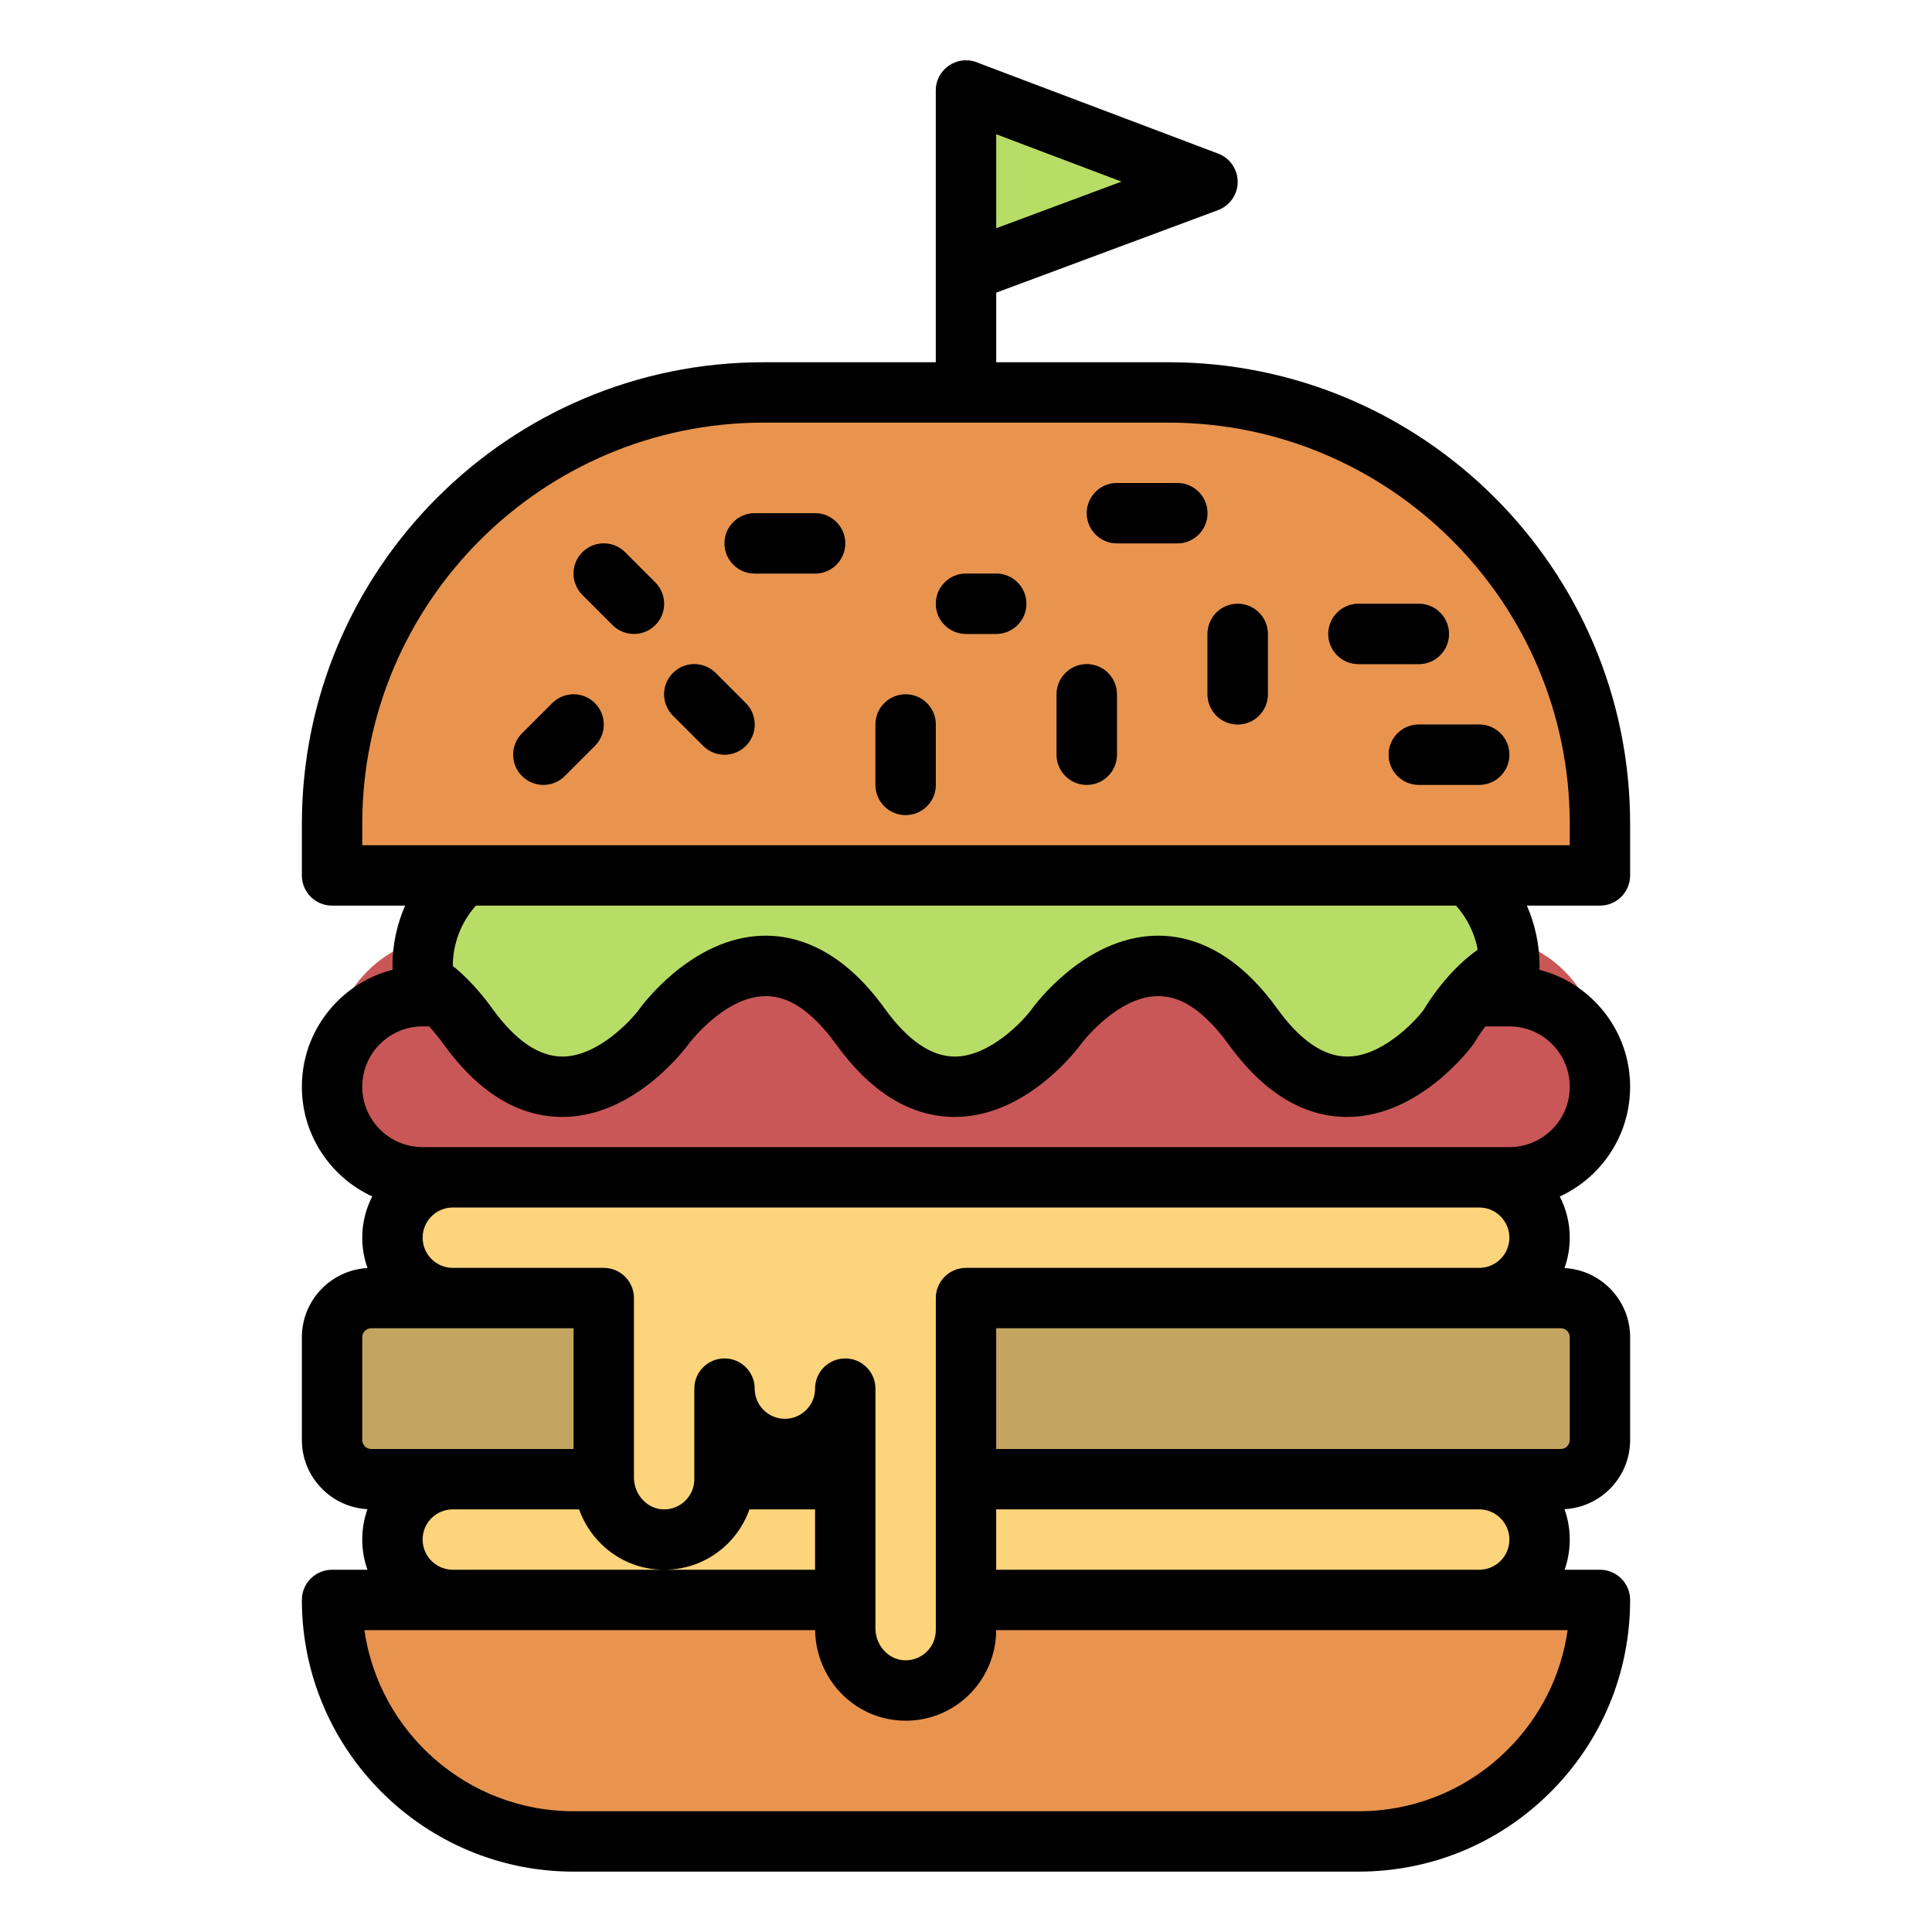<?xml version="1.0" encoding="UTF-8" standalone="no"?> <svg width="512" height="512" viewBox="0 0 512 512" fill="none" xmlns="http://www.w3.org/2000/svg">
<path d="M256 24V72L320 48.192L256 24Z" fill="#B8DD66"/>
<path d="M256 136C251.582 136 248 132.418 248 128V24C248 19.582 251.582 16 256 16C260.418 16 264 19.582 264 24V128C264 132.418 260.418 136 256 136Z" fill="#974242"/>
<path d="M360 488H152C116.654 488 88 459.346 88 424H424C424 459.346 395.346 488 360 488Z" fill="#E8944F"/>
<path d="M392 424H120C111.163 424 104 416.837 104 408C104 399.163 111.163 392 120 392H392C400.837 392 408 399.163 408 408C408 416.837 400.837 424 392 424Z" fill="#FCD47C"/>
<path d="M413.616 392H98.384C92.649 392 88 387.351 88 381.616V354.384C88 348.649 92.649 344 98.384 344H413.616C419.351 344 424 348.649 424 354.384V381.616C424 387.351 419.351 392 413.616 392Z" fill="#C3A460"/>
<path d="M392 312H120C111.163 312 104 319.163 104 328C104 336.837 111.163 344 120 344H160V391.548C160 400.163 166.621 407.576 175.227 407.982C184.415 408.414 192 401.093 192 392V368C192 376.836 199.163 384 208 384C216.837 384 224 376.836 224 368V431.548C224 440.163 230.621 447.576 239.227 447.982C248.415 448.414 256 441.093 256 432V344H392C400.837 344 408 336.837 408 328C408 319.163 400.837 312 392 312Z" fill="#FCD47C"/>
<path d="M392 312H120C102.327 312 88 297.673 88 280C88 262.327 102.327 248 120 248H392C409.673 248 424 262.327 424 280C424 297.673 409.673 312 392 312Z" fill="#C95757"/>
<path d="M112 256C112 238.327 126.327 224 144 224H368C385.673 224 400 238.327 400 256C390.389 260.537 384 272 384 272C384 272 358 308 332 272C306 236 280 272 280 272C280 272 254 308 228 272C202 236 176 272 176 272C176 272 150 308 124 272C119.968 266.417 115.936 262.565 112 260.043" fill="#B8DD66"/>
<path d="M424 232H88V218.333C88 155.189 139.189 104 202.333 104H309.666C372.811 104 424 155.189 424 218.333V232Z" fill="#E8944F"/>
<path d="M168 168C165.953 168 163.905 167.219 162.343 165.657L154.343 157.657C151.218 154.532 151.218 149.468 154.343 146.343C157.467 143.22 162.532 143.22 165.656 146.343L173.656 154.343C176.781 157.468 176.781 162.532 173.656 165.657C172.095 167.219 170.047 168 168 168Z" fill="#976134"/>
<path d="M144 208C141.953 208 139.905 207.219 138.343 205.657C135.218 202.532 135.218 197.468 138.343 194.343L146.343 186.343C149.467 183.22 154.532 183.22 157.656 186.343C160.781 189.468 160.781 194.532 157.656 197.657L149.656 205.657C148.095 207.219 146.047 208 144 208Z" fill="#976134"/>
<path d="M216 152H200C195.582 152 192 148.418 192 144C192 139.582 195.582 136 200 136H216C220.418 136 224 139.582 224 144C224 148.418 220.418 152 216 152Z" fill="#976134"/>
<path d="M192 200C189.953 200 187.905 199.219 186.343 197.657L178.343 189.657C175.218 186.532 175.218 181.468 178.343 178.343C181.467 175.22 186.532 175.22 189.656 178.343L197.656 186.343C200.781 189.468 200.781 194.532 197.656 197.657C196.095 199.219 194.047 200 192 200Z" fill="#976134"/>
<path d="M264 168H256C251.582 168 248 164.418 248 160C248 155.582 251.582 152 256 152H264C268.418 152 272 155.582 272 160C272 164.418 268.418 168 264 168Z" fill="#976134"/>
<path d="M240 216C235.582 216 232 212.418 232 208V192C232 187.582 235.582 184 240 184C244.418 184 248 187.582 248 192V208C248 212.418 244.418 216 240 216Z" fill="#976134"/>
<path d="M312 144H296C291.582 144 288 140.418 288 136C288 131.582 291.582 128 296 128H312C316.418 128 320 131.582 320 136C320 140.418 316.418 144 312 144Z" fill="#976134"/>
<path d="M288 208C283.582 208 280 204.418 280 200V184C280 179.582 283.582 176 288 176C292.418 176 296 179.582 296 184V200C296 204.418 292.418 208 288 208Z" fill="#976134"/>
<path d="M376 176H360C355.582 176 352 172.418 352 168C352 163.582 355.582 160 360 160H376C380.418 160 384 163.582 384 168C384 172.418 380.418 176 376 176Z" fill="#976134"/>
<path d="M328 192C323.582 192 320 188.418 320 184V168C320 163.582 323.582 160 328 160C332.418 160 336 163.582 336 168V184C336 188.418 332.418 192 328 192Z" fill="#976134"/>
<path d="M392 208H376C371.582 208 368 204.418 368 200C368 195.582 371.582 192 376 192H392C396.418 192 400 195.582 400 200C400 204.418 396.418 208 392 208Z" fill="#976134"/>
<path d="M432 232V218.333C432 150.878 377.122 95.999 309.667 95.999H264V77.559L322.789 55.69C325.915 54.526 327.991 51.547 328 48.212C328.009 44.877 325.948 41.888 322.829 40.708L258.829 16.517C256.372 15.586 253.614 15.924 251.452 17.419C249.29 18.912 248 21.372 248 24V95.999H202.333C134.878 95.999 80 150.878 80 218.333V232C80 236.418 83.582 240 88 240H107.358C105.173 244.995 104 250.433 104 256C104 256.336 104.027 256.665 104.068 256.99C98.563 258.391 93.507 261.249 89.367 265.379C83.327 271.434 80 279.467 80 288C80 300.879 87.652 311.998 98.645 317.069C96.958 320.35 96 324.064 96 328C96 330.823 96.494 333.531 97.393 336.049C87.718 336.566 80 344.578 80 354.38V381.62C80 391.416 87.71 399.424 97.378 399.949C96.472 402.501 96 405.215 96 408C96 410.804 96.488 413.496 97.376 416H88C83.582 416 80 419.582 80 424C80 463.701 112.299 496 152 496H360C379.239 496 397.321 488.513 410.917 474.917C424.512 461.321 432 443.238 432 424C432 419.582 428.418 416 424 416H414.639C415.533 413.463 416 410.767 416 408C416 405.177 415.506 402.468 414.607 399.95C424.282 399.433 432 391.422 432 381.62V354.38C432 344.578 424.282 336.567 414.607 336.049C415.506 333.531 416 330.823 416 328C416 324.07 415.044 320.361 413.362 317.083C416.761 315.517 419.898 313.349 422.633 310.62C428.673 304.566 432 296.533 432 288C432 273.091 421.751 260.532 407.929 256.996C407.97 256.667 408 256.336 408 256C408 250.432 406.823 244.995 404.636 240H424C428.418 240 432 236.418 432 232ZM264 35.575L297.216 48.132L264 60.487V35.575ZM96 381.62V354.38C96 353.068 97.067 352 98.38 352H152V384H98.38C97.067 384 96 382.933 96 381.62ZM256 336C251.582 336 248 339.582 248 344V432C248 434.208 247.12 436.265 245.521 437.79C243.924 439.312 241.818 440.1 239.604 439.99C235.412 439.793 232.001 436.006 232.001 431.548V368C232.001 363.582 228.419 360 224.001 360C219.583 360 216.001 363.582 216.001 368C216.001 372.411 212.412 376 208.001 376C203.59 376 200.001 372.411 200.001 368C200.001 363.582 196.419 360 192.001 360C187.583 360 184.001 363.582 184.001 368V392C184.001 394.208 183.121 396.265 181.522 397.79C179.925 399.313 177.817 400.097 175.605 399.99C171.413 399.793 168.002 396.006 168.002 391.548V344C168.002 339.582 164.42 336 160.002 336H120.002C115.591 336 112.002 332.411 112.002 328C112.002 323.589 115.591 320 120.002 320H392.002C396.413 320 400.002 323.589 400.002 328C400.002 332.411 396.413 336 392.002 336H256ZM264 400H392C396.411 400 400 403.589 400 408C400 410.14 399.167 412.154 397.673 413.653C396.154 415.167 394.14 416 392 416H264V400ZM216 400V416H176.121C182.285 415.978 188.08 413.646 192.565 409.366C195.305 406.752 197.362 403.523 198.611 400H216ZM176.052 416H120C115.589 416 112 412.411 112 408C112 405.86 112.833 403.845 114.327 402.346C115.846 400.832 117.86 400 120 400H153.469C156.701 408.985 164.943 415.506 174.85 415.973C175.252 415.992 175.653 416 176.052 416ZM415.437 432C413.743 443.929 408.269 454.938 399.603 463.603C389.029 474.177 374.965 480 360 480H152C123.837 480 100.463 459.103 96.57 432H216.011C216.24 444.886 226.186 455.376 238.85 455.973C239.242 455.992 239.631 456 240.02 456C246.218 456 252.055 453.669 256.565 449.366C261.29 444.858 264 438.528 264 432H415.437ZM413.62 352C414.932 352 416 353.067 416 354.38V381.62C416 382.932 414.933 384 413.62 384H264V352H413.62ZM416 288C416 292.267 414.333 296.286 411.32 299.307C408.286 302.333 404.266 304 400 304H120H112C103.178 304 96 296.822 96 288C96 283.733 97.667 279.714 100.68 276.693C103.714 273.667 107.734 272 112 272H113.706C114.993 273.399 116.268 274.953 117.515 276.684C126.771 289.501 137.377 296 149.037 296C168.313 296 181.916 277.473 182.468 276.708C182.492 276.675 184.918 273.392 188.813 270.153C201.649 259.486 210.248 264.874 215.601 269.857C217.603 271.719 219.591 274.013 221.515 276.683C230.771 289.501 241.377 296 253.037 296C272.313 296 285.916 277.473 286.468 276.708C286.492 276.675 288.918 273.392 292.813 270.153C305.649 259.486 314.248 264.874 319.601 269.857C321.603 271.719 323.591 274.013 325.515 276.683C334.771 289.501 345.377 296 357.037 296C376.313 296 389.916 277.473 390.485 276.684C390.656 276.448 390.826 276.18 390.97 275.926C390.981 275.906 391.946 274.224 393.628 272H400C408.822 272 416 279.178 416 288ZM120 255.986C120.004 250.065 122.208 244.38 126.12 240H385.86C388.817 243.307 390.813 247.349 391.608 251.687C388.959 253.552 386.391 255.873 383.948 258.61C383.31 259.31 382.709 260.01 382.196 260.65C379.641 263.79 377.953 266.504 377.302 267.605C374.646 271.121 366.019 280 357.037 280C350.806 280 344.564 275.732 338.491 267.323C335.959 263.808 333.27 260.719 330.501 258.144C316.033 244.675 298.569 244.568 282.585 257.848C277.154 262.365 273.872 266.821 273.515 267.316C271.139 270.606 262.275 280 253.037 280C246.806 280 240.564 275.732 234.491 267.323C231.959 263.808 229.27 260.719 226.501 258.144C212.033 244.675 194.569 244.568 178.585 257.848C173.154 262.365 169.872 266.821 169.515 267.316C167.139 270.606 158.275 280 149.037 280C142.806 280 136.564 275.732 130.491 267.323C128.034 263.912 125.427 260.913 122.741 258.381C122.712 258.351 122.682 258.323 122.653 258.294C122.601 258.245 122.549 258.189 122.497 258.14C121.675 257.377 120.84 256.665 120 255.986ZM416 224H96V218.333C96 159.701 143.701 112 202.333 112H309.666C368.299 112 416 159.701 416 218.333V224Z" fill="black"/>
<path d="M173.657 154.342L165.657 146.342C162.533 143.219 157.468 143.219 154.344 146.342C151.219 149.467 151.219 154.531 154.344 157.656L162.344 165.656C163.906 167.218 165.953 167.999 168.001 167.999C170.049 167.999 172.096 167.218 173.658 165.656C176.781 162.531 176.781 157.467 173.657 154.342Z" fill="black"/>
<path d="M146.343 186.342L138.343 194.342C135.218 197.467 135.218 202.531 138.343 205.656C139.905 207.218 141.952 207.999 144 207.999C146.048 207.999 148.095 207.218 149.657 205.656L157.657 197.656C160.782 194.531 160.782 189.467 157.657 186.342C154.533 183.219 149.467 183.219 146.343 186.342Z" fill="black"/>
<path d="M216 136H200C195.582 136 192 139.582 192 144C192 148.418 195.582 152 200 152H216C220.418 152 224 148.418 224 144C224 139.582 220.418 136 216 136Z" fill="black"/>
<path d="M189.657 178.342C186.533 175.219 181.468 175.219 178.344 178.342C175.219 181.467 175.219 186.531 178.344 189.656L186.344 197.656C187.906 199.218 189.953 199.999 192.001 199.999C194.049 199.999 196.096 199.218 197.658 197.656C200.783 194.531 200.783 189.467 197.658 186.342L189.657 178.342Z" fill="black"/>
<path d="M264 152H256C251.582 152 248 155.582 248 160C248 164.418 251.582 168 256 168H264C268.418 168 272 164.418 272 160C272 155.582 268.418 152 264 152Z" fill="black"/>
<path d="M240 184C235.582 184 232 187.582 232 192V208C232 212.418 235.582 216 240 216C244.418 216 248 212.418 248 208V192C248 187.582 244.418 184 240 184Z" fill="black"/>
<path d="M312 128H296C291.582 128 288 131.582 288 136C288 140.418 291.582 144 296 144H312C316.418 144 320 140.418 320 136C320 131.582 316.418 128 312 128Z" fill="black"/>
<path d="M288 176C283.582 176 280 179.582 280 184V200C280 204.418 283.582 208 288 208C292.418 208 296 204.418 296 200V184C296 179.582 292.418 176 288 176Z" fill="black"/>
<path d="M384 168C384 163.582 380.418 160 376 160H360C355.582 160 352 163.582 352 168C352 172.418 355.582 176 360 176H376C380.418 176 384 172.418 384 168Z" fill="black"/>
<path d="M328 160C323.582 160 320 163.582 320 168V184C320 188.418 323.582 192 328 192C332.418 192 336 188.418 336 184V168C336 163.582 332.418 160 328 160Z" fill="black"/>
<path d="M368 200C368 204.418 371.582 208 376 208H392C396.418 208 400 204.418 400 200C400 195.582 396.418 192 392 192H376C371.582 192 368 195.582 368 200Z" fill="black"/>
</svg>
